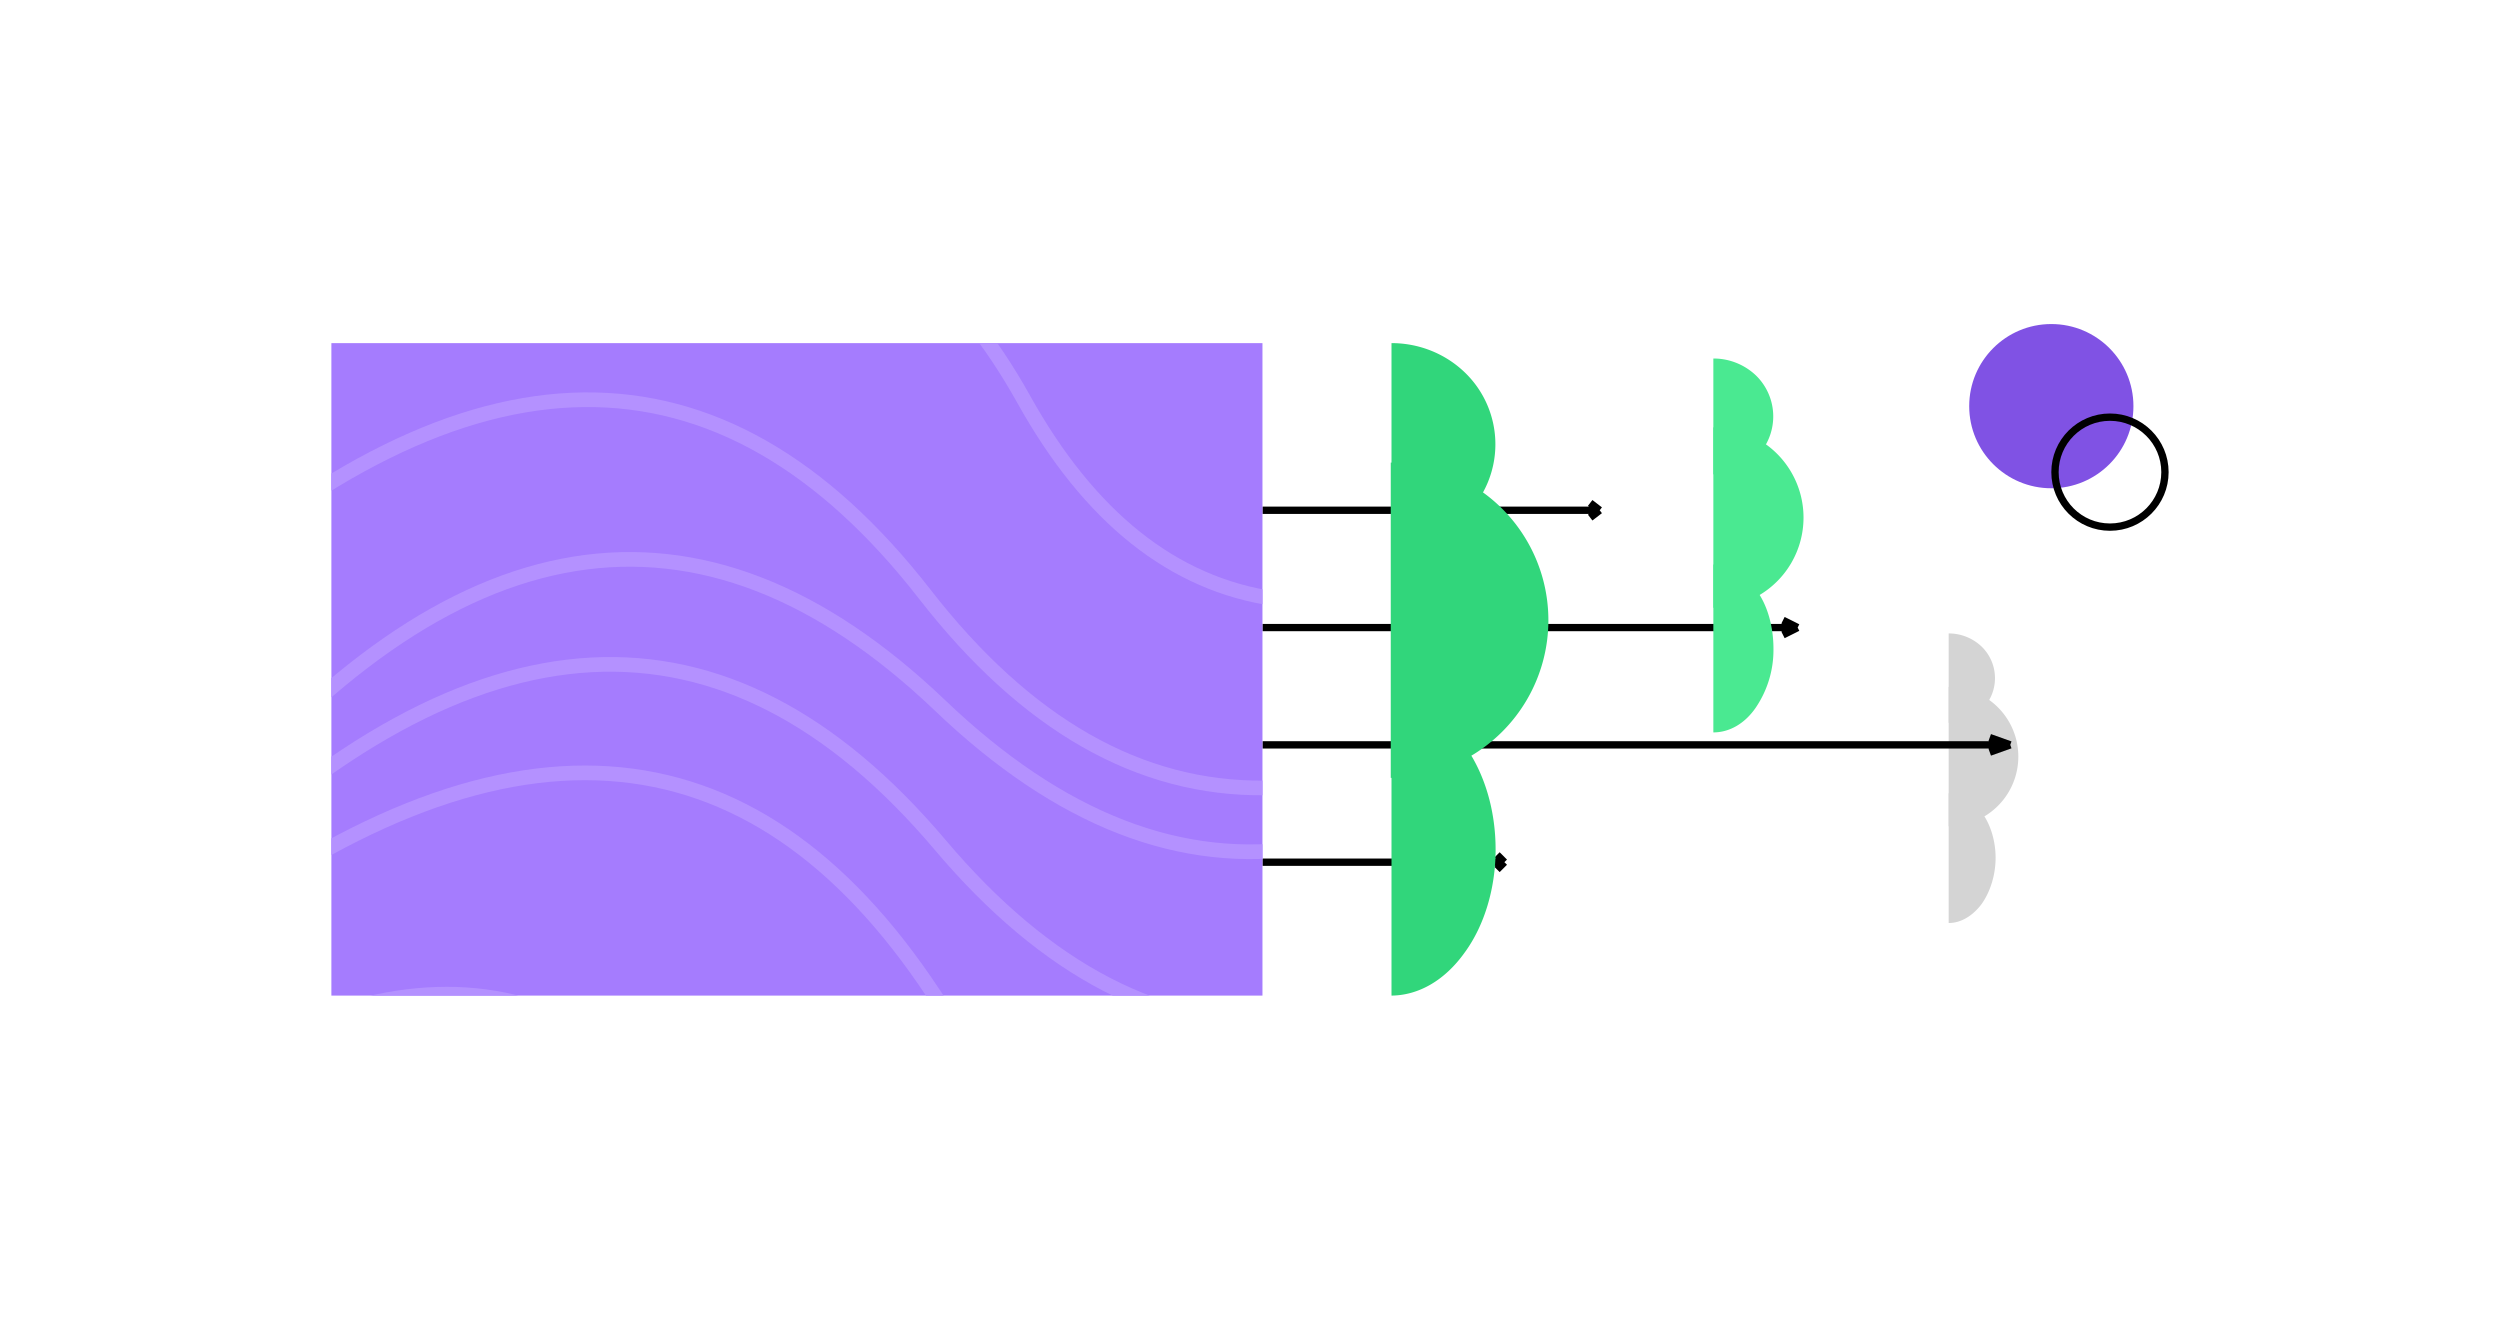<svg width="341" height="180" fill="none" xmlns="http://www.w3.org/2000/svg">
  <path d="M265.8 112.7a9.5 9.5 0 000-19v19z" fill="#D4D4D4"/>
  <path d="M265.8 98.6c1.7 0 3.3-.6 4.5-1.8a6 6 0 000-8.6 6.5 6.5 0 00-4.5-1.8v12.2zM265.8 125.9c1.7 0 3.3-1 4.5-2.6 1.2-1.7 1.9-4 1.9-6.3s-.7-4.6-1.9-6.2c-1.2-1.7-2.8-2.6-4.5-2.6V125.9z" fill="#D4D4D4"/>
  <path d="M172.2 85.6h73m0 0l-2-1m2 1l-2 1M172.2 101.6h102m0 0l-2.8-1m2.8 1l-2.8 1M172.2 69.6h46m0 0l-1.3-1m1.3 1l-1.3 1M172.2 117.6h33m0 0l-1-1m1 1l-1 1" stroke="#000"/>
  <path d="M189.7 106.1a21.5 21.5 0 000-43v43z" fill="#31D67B"/>
  <path d="M189.7 74.4c3.8 0 7.4-1.4 10.1-4a13.6 13.6 0 000-19.6c-2.7-2.6-6.3-4-10-4v27.6zM189.7 135.8c3.8 0 7.4-2.1 10.1-5.9 2.7-3.7 4.2-8.8 4.2-14 0-5.4-1.5-10.4-4.2-14.2-2.7-3.7-6.3-5.8-10-5.8v39.9z" fill="#31D67B"/>
  <path d="M233.7 82.9a12.3 12.3 0 000-24.6v24.6z" fill="#4AE991"/>
  <path d="M233.7 64.7c2.2 0 4.3-.8 5.8-2.3a7.8 7.8 0 000-11.2 8.4 8.4 0 00-5.8-2.3v15.8zM233.7 99.9c2.2 0 4.3-1.2 5.8-3.4a14 14 0 002.4-8c0-3-.8-6-2.4-8.1-1.5-2.2-3.6-3.4-5.8-3.4V100z" fill="#4AE991"/>
  <g clip-path="url(#clip0)">
    <path fill="#A57CFE" d="M45.2 46.8h127v89h-127z"/>
    <path d="M23.5 82.2C64.1 45.7 98.3 45.3 126.1 81c27.7 35.7 62 35.3 102.5-1.2" stroke="#B491FF" stroke-width="2"/>
    <path d="M27 112.6C61.7 70.5 95.5 65 128.2 96.2c32.7 31.3 66.5 25.8 101.2-16.3" stroke="#B491FF" stroke-width="2"/>
    <path d="M25.8 120.7c39-38.2 73.2-40 102.4-5.5 29.2 34.6 63.4 32.7 102.4-5.4" stroke="#B491FF" stroke-width="2"/>
    <path d="M25 128.8c43.3-33.3 77.4-31 102.3 6.7 25 37.7 59 40 102.3 6.7" stroke="#B491FF" stroke-width="2"/>
    <path d="M16 154.8c35.5-27.3 63.4-25.5 83.9 5.5 20.4 31 48.4 32.7 83.9 5.5M56.3 42.6C93.8 18 121.5 22 139.6 54.4c18 32.4 45.8 36.4 83.2 11.9" stroke="#B491FF" stroke-width="2"/>
  </g>
  <circle cx="279.8" cy="55.4" r="11.2" fill="#8052E4"/>
  <circle cx="287.8" cy="64.4" r="7.5" stroke="#000"/>
  <defs>
    <clipPath id="clip0">
      <path fill="#fff" transform="translate(45.2 46.8)" d="M0 0h127v89H0z"/>
    </clipPath>
  </defs>
</svg>
